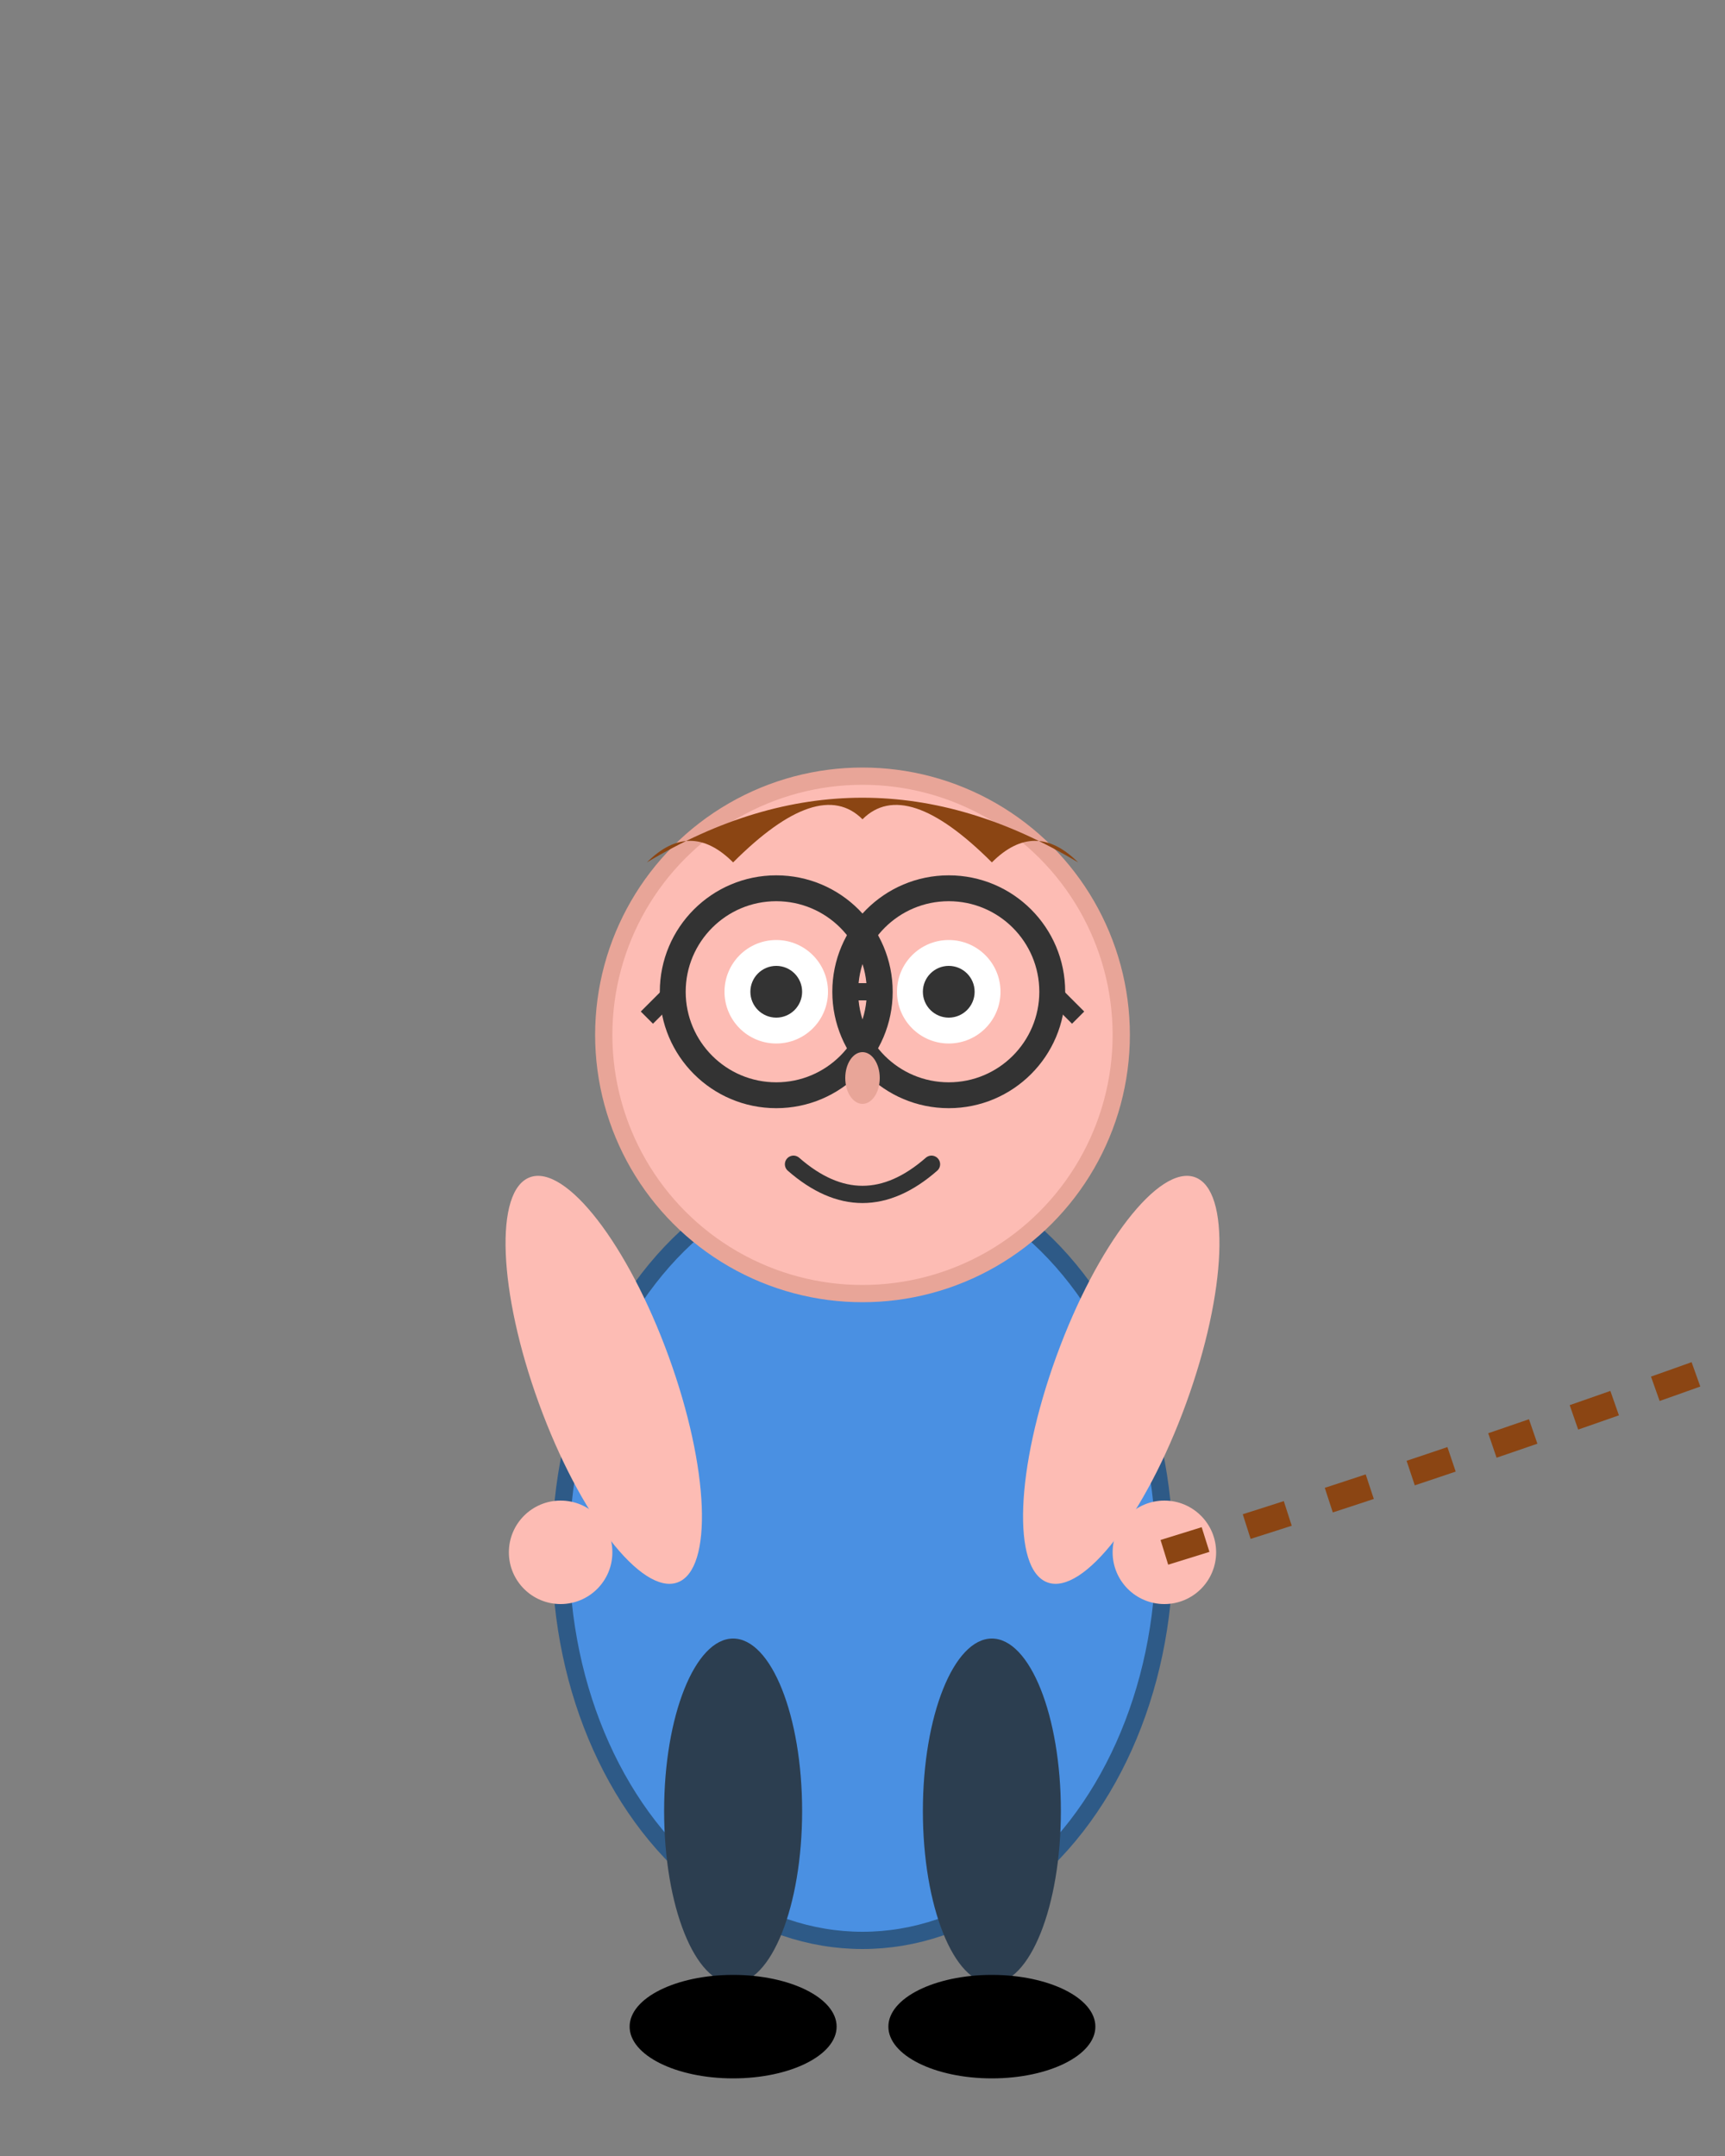
<svg width="200" height="250" viewBox="0 0 200 250" xmlns="http://www.w3.org/2000/svg">
  <rect x="0" y="0" width="200" height="250" fill="#808080" stroke="none"/>
  <!-- Character Body -->
  <g id="character">
    <!-- Body -->
    <ellipse cx="100" cy="180" rx="35" ry="45" fill="#4A90E2" stroke="#2E5A87" stroke-width="2"/>
    
    <!-- Head -->
    <circle cx="100" cy="120" r="30" fill="#FDBCB4" stroke="#E8A598" stroke-width="2"/>
    
    <!-- Hair -->
    <path d="M75 100 Q100 85 125 100 Q120 95 115 100 Q105 90 100 95 Q95 90 85 100 Q80 95 75 100" fill="#8B4513"/>
    
    <!-- Glasses -->
    <g id="glasses">
      <circle cx="90" cy="115" r="12" fill="none" stroke="#333" stroke-width="3"/>
      <circle cx="110" cy="115" r="12" fill="none" stroke="#333" stroke-width="3"/>
      <line x1="102" y1="115" x2="98" y2="115" stroke="#333" stroke-width="2"/>
      <line x1="78" y1="115" x2="75" y2="118" stroke="#333" stroke-width="2"/>
      <line x1="122" y1="115" x2="125" y2="118" stroke="#333" stroke-width="2"/>
    </g>
    
    <!-- Eyes -->
    <circle cx="90" cy="115" r="6" fill="#FFF"/>
    <circle cx="110" cy="115" r="6" fill="#FFF"/>
    <circle cx="90" cy="115" r="3" fill="#333"/>
    <circle cx="110" cy="115" r="3" fill="#333"/>
    
    <!-- Nose -->
    <ellipse cx="100" cy="125" rx="2" ry="3" fill="#E8A598"/>
    
    <!-- Mouth (smile) -->
    <path d="M92 135 Q100 142 108 135" fill="none" stroke="#333" stroke-width="2" stroke-linecap="round"/>
    
    <!-- Arms -->
    <g id="leftArm">
      <ellipse cx="70" cy="160" rx="8" ry="25" fill="#FDBCB4" transform="rotate(-20 70 160)"/>
      <circle cx="65" cy="180" r="6" fill="#FDBCB4"/>
    </g>
    
    <g id="rightArm">
      <ellipse cx="130" cy="160" rx="8" ry="25" fill="#FDBCB4" transform="rotate(20 130 160)"/>
      <circle cx="135" cy="180" r="6" fill="#FDBCB4"/>
    </g>
    
    <!-- Legs -->
    <ellipse cx="85" cy="210" rx="8" ry="20" fill="#2C3E50"/>
    <ellipse cx="115" cy="210" rx="8" ry="20" fill="#2C3E50"/>
    
    <!-- Feet -->
    <ellipse cx="85" cy="235" rx="12" ry="6" fill="#000"/>
    <ellipse cx="115" cy="235" rx="12" ry="6" fill="#000"/>
  </g>
  
  <!-- Rope -->
  <path id="rope" d="M135 180 Q200 160 300 120" fill="none" stroke="#8B4513" stroke-width="3" stroke-dasharray="5,5"/>
</svg>
